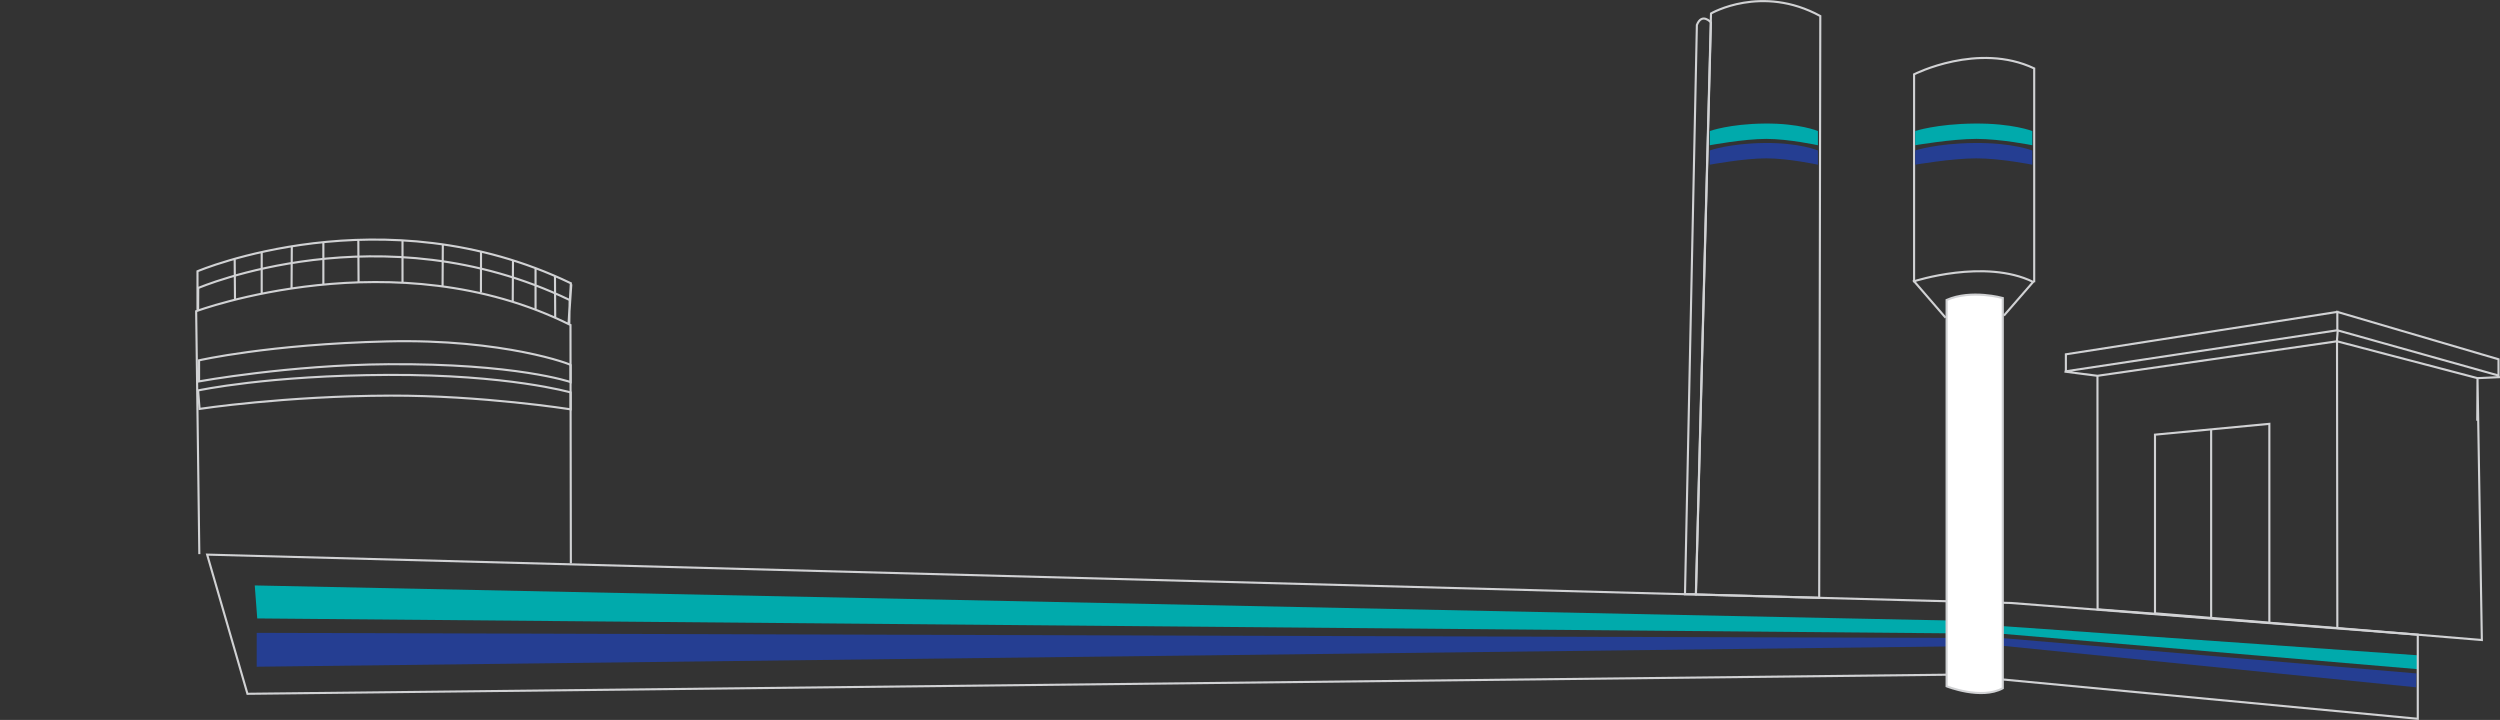 <svg xmlns="http://www.w3.org/2000/svg" xmlns:xlink="http://www.w3.org/1999/xlink" width="2357.672" height="678.962" viewBox="0 0 2357.672 678.962">
  <rect x="0" y="0" width="2357.672" height="678.962" fill="#333333" stroke="none"/>
  <defs>
    <clipPath id="clip-path">
      <rect id="Rectangle_23" data-name="Rectangle 23" width="766.069" height="487.941" fill="none" stroke="#707070" stroke-width="0.2"/>
    </clipPath>
  </defs>
  <g id="ilustra-header" transform="translate(360.132 -390.529)">
    <g id="Group_42" data-name="Group 42" transform="translate(-1120.926 -109.521)">
      <g id="Group_41" data-name="Group 41" transform="translate(760.794 658.943)" clip-path="url(#clip-path)">
        <path id="Path_433" data-name="Path 433" d="M1207.783,717.869l-2.328,34.719m-13.065-41.828.222,38.781m-18.543-46.476v38.694M1152.775,696.2l-.23,37.777m-29.906-46.1-.083,37.4m-35.947-44.648-.23,39.151M1048.6,676.964v39.151m-41.671-40.064.232,39.833m-33.2-37.773v39.607M944.2,682.233l-.24,39.4m-28.147-33.911v38.236m-25.476-31.15.282,37.339m314.527,23.834,2.217-39.067c-177.617-85.547-352.109-11.313-352.109-11.313v36.38m352.109,239.142-.349-224.844C1041.307,673.479,854,743.293,854,743.293l2.987,229.084m348.9-215.967.343-23.7C1028.619,647.171,855.944,721.4,855.944,721.4l-.111,21.27" transform="translate(-669.008 -608.677)" fill="none" stroke="#d1d2d4" stroke-width="2"/>
        <path id="Path_435" data-name="Path 435" d="M453.5,665.958s-5.476-6.26-8.606,1.558l-8.608,400.59,6.256,2.352Z" transform="translate(-1080.338 -620.631)" fill="#747375"/>
        <path id="Path_436" data-name="Path 436" d="M439.444,1075.754l11.005-409.978s30.95-18.021,66.879,1.566l-.845,407.628s-25.4,7.83-77.039.784" transform="translate(-1077.233 -625.923)" fill="#fff"/>
        <path id="Path_437" data-name="Path 437" d="M439.444,1075.754l11.005-409.978s30.95-18.021,66.879,1.566l-.845,407.628S491.078,1082.8,439.444,1075.754Z" transform="translate(-1077.233 -625.923)" fill="none" stroke="#d1d2d4" stroke-width="0.731"/>
        <path id="Path_438" data-name="Path 438" d="M517.629,752v236.39s21.109,8.439,34.373,1.2V750.8s-19.3-5.43-34.373,1.2" transform="translate(-1000.243 -536.815)" fill="#fff"/>
        <path id="Path_439" data-name="Path 439" d="M517.629,752v236.39s21.109,8.439,34.373,1.2V750.8S532.7,745.365,517.629,752Z" transform="translate(-1000.243 -536.815)" fill="none" stroke="#d1d2d4" stroke-width="0.731"/>
        <path id="Path_440" data-name="Path 440" d="M526.9,769.953,507.6,747.64s43.318-14.084,72.863.387l-17.912,20.637" transform="translate(-1010.117 -543.913)" fill="none" stroke="#d1d2d4" stroke-width="0.731"/>
        <path id="Path_441" data-name="Path 441" d="M574.719,830.254V703.01s39.135-19.893,73.5-3.612V830.254m-208.779,245.5,11.005-409.978s30.95-18.021,66.879,1.566l-.845,407.628S491.078,1082.8,439.444,1075.754Z" transform="translate(-1077.233 -625.923)" fill="none" stroke="#d1d2d4" stroke-width="0.731"/>
        <path id="Path_442" data-name="Path 442" d="M510.775,709.242s-17.861-3.888-31.593-3.888-34.574,3.888-34.574,3.888v-8.7s11.908-4.352,33.427-4.581,32.74,4.581,32.74,4.581Z" transform="translate(-1072.148 -588.755)" fill="#0e8a93"/>
        <path id="Path_443" data-name="Path 443" d="M510.775,715.243s-17.861-3.894-31.593-3.894-34.574,3.894-34.574,3.894v-8.7s11.908-4.347,33.427-4.577,32.74,4.577,32.74,4.577Z" transform="translate(-1072.148 -582.848)" fill="#0b266e"/>
        <path id="Path_444" data-name="Path 444" d="M579.6,709.242s-19.339-3.888-34.219-3.888-37.442,3.888-37.442,3.888v-8.7s12.893-4.352,36.205-4.581,35.455,4.581,35.455,4.581Z" transform="translate(-1009.786 -588.755)" fill="#0e8a93"/>
        <path id="Path_445" data-name="Path 445" d="M579.6,715.243s-19.339-3.894-34.219-3.894-37.442,3.894-37.442,3.894v-8.7s12.893-4.347,36.205-4.577S579.6,706.54,579.6,706.54Z" transform="translate(-1009.786 -582.848)" fill="#0b266e"/>
        <path id="Path_446" data-name="Path 446" d="M1041.168,425.009s-22.122-3.892-39.139-3.892-42.824,3.892-42.824,3.892v-8.7s14.744-4.348,41.407-4.577,40.556,4.577,40.556,4.577Z" transform="translate(-565.413 -868.645)" fill="#0e8a93"/>
        <path id="Path_447" data-name="Path 447" d="M1041.168,431.009s-22.122-3.892-39.139-3.892-42.824,3.892-42.824,3.892v-8.7s14.744-4.347,41.407-4.577,40.556,4.577,40.556,4.577Z" transform="translate(-565.413 -862.739)" fill="#0b266e"/>
        <path id="Path_448" data-name="Path 448" d="M1205.771,762.567s-50.922-17.729-172.264-16.834c-92.958.683-178.123,16.172-178.123,16.172V742.066s65.48-15.11,177.206-17.857c110.325-2.713,175.832,22.3,173.181,22.341Z" transform="translate(-667.647 -561.138)" fill="none" stroke="#d1d2d4" stroke-width="2"/>
        <path id="Path_449" data-name="Path 449" d="M1206.266,772.478s-83.93-13.165-170.016-12.909c-99.822.3-179.955,12.512-179.955,12.512l-1.371-17.4s66-14.246,179.5-14.655,171.845,16.538,171.845,16.538Z" transform="translate(-668.101 -545.362)" fill="none" stroke="#d1d2d4" stroke-width="2"/>
      </g>
    </g>
    <g id="Group_40" data-name="Group 40" transform="translate(1335 307.037)">
      <g id="Group_50" data-name="Group 50" transform="translate(11 15)">
        <path id="Path_422" data-name="Path 422" d="M1558.55,1040.219m.2-162.011.227-40.185,4.1,246.958-135.819-11.263m152.894-236.657-21.179.962-132.482-34.762m-225.908,32.544-31.111-3.975m256.821-27.309.965-12.474M1307.792,1063.7V886.221m54.89-5.11-107.853,10.211V1059.8l107.853,8.823Zm63.811-77.85.3,270.457-226.1-17.708-.118-220.2Zm-255.7,12.281,256-40v17.328l-256,38.668Zm408,4.667v15.334l-152-42.672V775.545Z" transform="translate(-928.66 -412.911)" fill="none" stroke="#d1d2d4" stroke-width="2"/>
      </g>
    </g>
    <g id="Group_13" data-name="Group 13" transform="translate(1095.165 -28.241)">
      <path id="Path_12" data-name="Path 12" d="M-1214.724,625.5,430.938,639.981l-.381-11.495-1647.627-34.11Z" transform="translate(2.016 376.494)" fill="#00aaac"/>
      <path id="Path_13" data-name="Path 13" d="M-1214.031,651.889,432.14,632.129v-7.256l-1646.171-4.937Z" transform="translate(0.814 395.651)" fill="#253e92"/>
      <path id="Path_14" data-name="Path 14" d="M-203.716,640.047l-391.853-27.529v7.256l391.482,33.338Z" transform="translate(1028.519 396.706)" fill="#00aaac"/>
      <path id="Path_15" data-name="Path 15" d="M-204.874,649.567l-390.695-33.355v7.256l390.324,39.163Z" transform="translate(1028.52 404.312)" fill="#253e92"/>
      <g id="Group_12" data-name="Group 12" transform="translate(-1095.165 419.82)">
        <path id="Path_16" data-name="Path 16" d="M-1259.944,583.958,441.321,629.58l383.514,29.9v79.305L385.416,697.176l-1607.357,18.04Z" transform="translate(1095.165 -61.97)" fill="none" stroke="#d1d2d4" stroke-width="2"/>
        <path id="Path_17" data-name="Path 17" d="M-667.531,428.851s-8.436-9.647-13.26,2.4L-692,968.124h10.345Z" transform="translate(1920.923 -408.756)" fill="none" stroke="#d1d2d4" stroke-width="2"/>
        <path id="Path_18" data-name="Path 18" d="M-690.906,1063.309l16.96-631.83s47.7-27.773,103.072,2.413l-1.3,628.206s-39.151,12.067-118.73,1.211" transform="translate(1927.414 -419.82)" fill="none"/>
        <path id="Path_20" data-name="Path 20" d="M-612.72,515.388V879.695s32.532,13.006,52.974,1.854V513.537s-29.743-8.369-52.974,1.851" transform="translate(2088.375 -233.527)" fill="#fff"/>
        <path id="Path_21" data-name="Path 21" d="M-612.72,515.388V879.695s32.532,13.006,52.974,1.854V513.537S-589.489,505.169-612.72,515.388Z" transform="translate(2088.375 -233.527)" fill="none" stroke="#d1d2d4" stroke-width="2"/>
        <path id="Path_22" data-name="Path 22" d="M-593.008,546.961l-29.74-34.386s66.756-21.7,112.288.6l-27.6,31.8" transform="translate(2067.731 -248.366)" fill="none" stroke="#d1d2d4" stroke-width="2"/>
        <path id="Path_23" data-name="Path 23" d="M-482.431,684.96V488.86s60.311-30.657,113.279-5.567V684.96M-688.24,979.372l14.295-547.893s47.7-27.773,103.072,2.413l-1.043,548.6Z" transform="translate(1927.414 -419.82)" fill="none" stroke="#d1d2d4" stroke-width="2"/>
        <path id="Path_24" data-name="Path 24" d="M-583.77,478.04s-27.525-5.992-48.691-5.992-53.28,5.992-53.28,5.992v-13.4s18.349-6.708,51.515-7.06,50.456,7.06,50.456,7.06Z" transform="translate(1938.047 -342.115)" fill="#00aaac"/>
        <path id="Path_25" data-name="Path 25" d="M-583.77,484.042s-27.525-6-48.691-6-53.28,6-53.28,6V470.63s18.349-6.7,51.515-7.053,50.456,7.053,50.456,7.053Z" transform="translate(1938.047 -329.765)" fill="#253e92"/>
        <path id="Path_26" data-name="Path 26" d="M-511.973,478.04s-29.807-5.992-52.738-5.992-57.7,5.992-57.7,5.992v-13.4s19.869-6.708,55.794-7.06,54.644,7.06,54.644,7.06Z" transform="translate(2068.425 -342.115)" fill="#00aaac"/>
        <path id="Path_27" data-name="Path 27" d="M-511.973,484.042s-29.807-6-52.738-6-57.7,6-57.7,6V470.63s19.869-6.7,55.794-7.053,54.644,7.053,54.644,7.053Z" transform="translate(2068.425 -329.765)" fill="#253e92"/>
      </g>
    </g>
  </g>
</svg>
